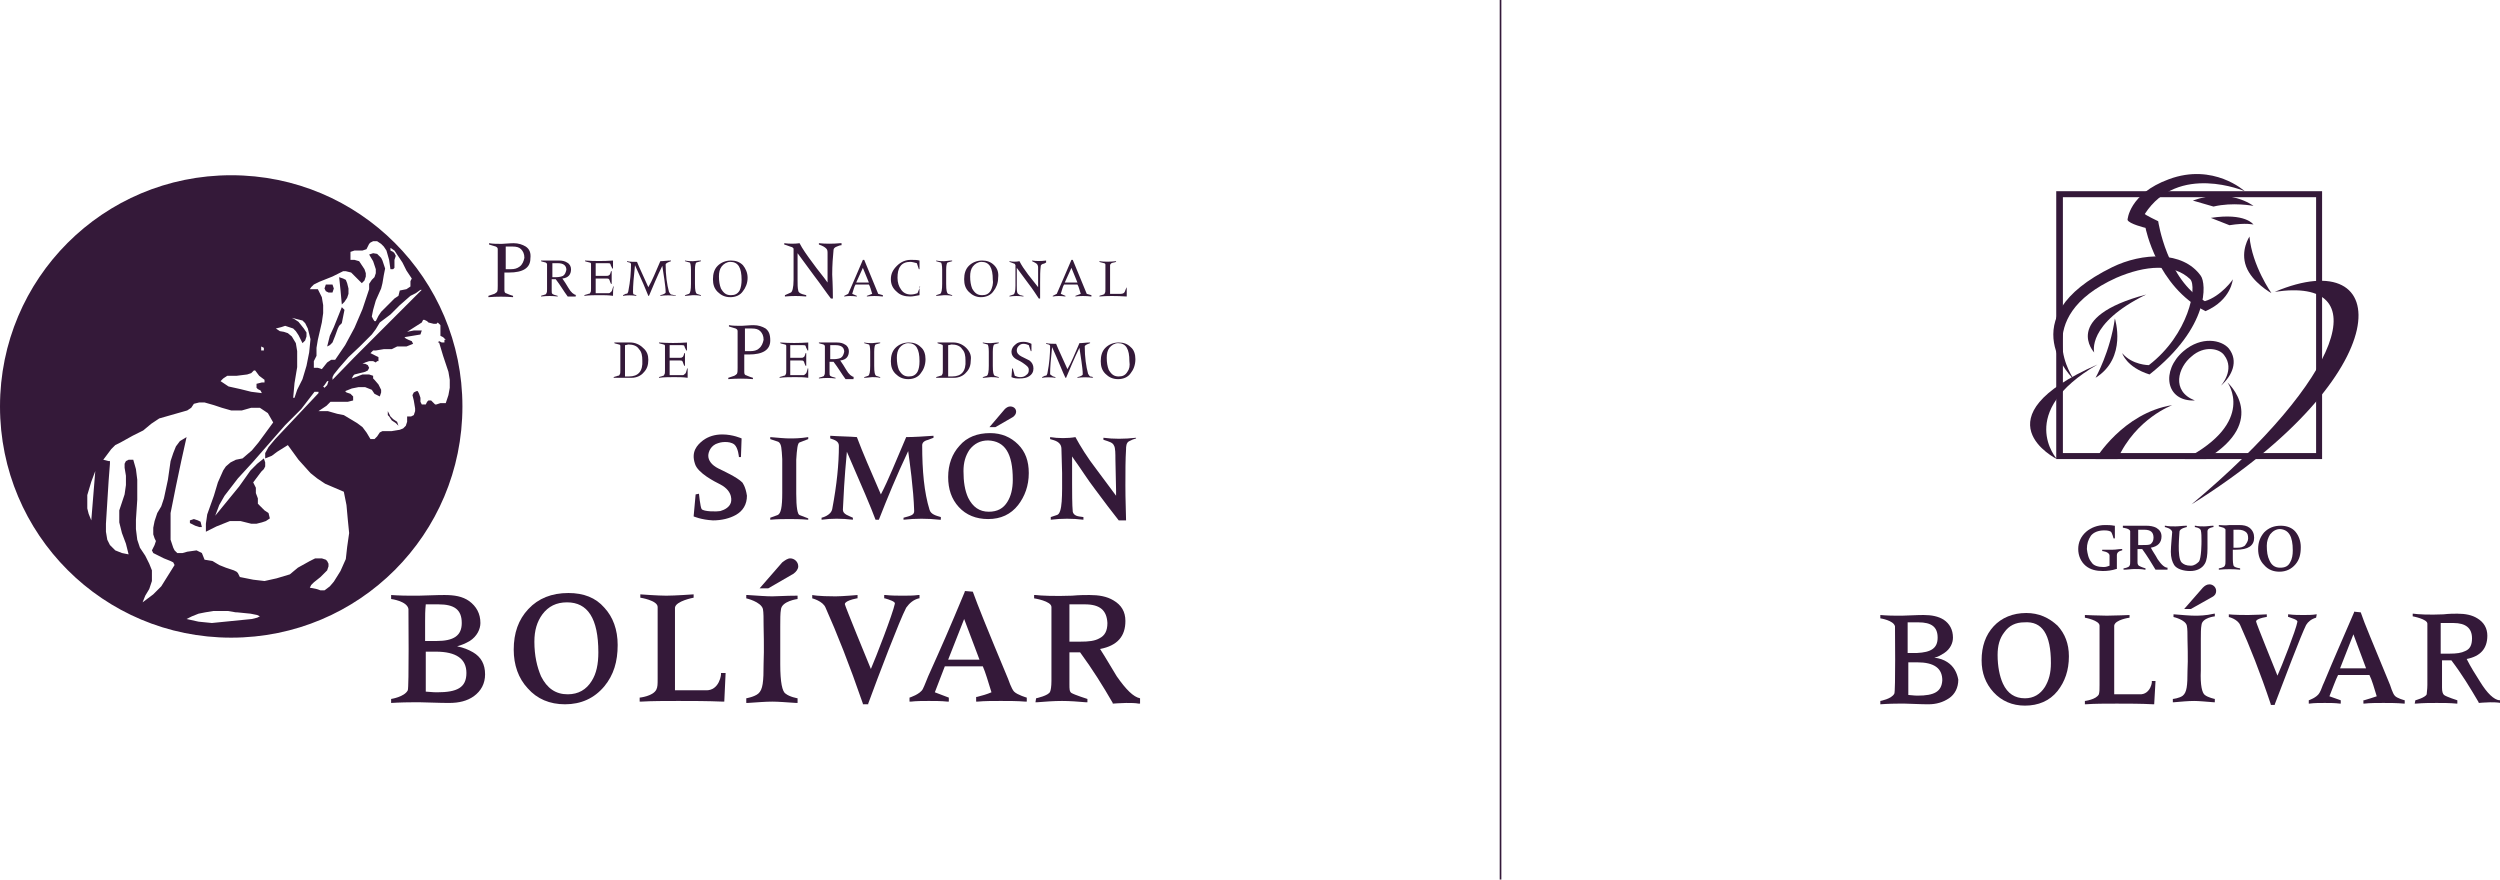 <?xml version="1.0" encoding="utf-8"?>
<!-- Generator: Adobe Illustrator 15.0.0, SVG Export Plug-In . SVG Version: 6.00 Build 0)  -->
<!DOCTYPE svg PUBLIC "-//W3C//DTD SVG 1.1//EN" "http://www.w3.org/Graphics/SVG/1.1/DTD/svg11.dtd">
<svg version="1.1" id="Layer_1" xmlns:x="http://ns.adobe.com/Extensibility/1.0/" xmlns:i="http://ns.adobe.com/AdobeIllustrator/10.0/" xmlns:graph="http://ns.adobe.com/Graphs/1.0/"
	 xmlns="http://www.w3.org/2000/svg" xmlns:xlink="http://www.w3.org/1999/xlink" xmlns:a="http://ns.adobe.com/AdobeSVGViewerExtensions/3.0/"
	 x="0px" y="0px" width="375.2px" height="132px" viewBox="0 0 375.2 132" enable-background="new 0 0 375.2 132"
	 xml:space="preserve">
<g>
	<g>
		<path fill="#341939" d="M375.1,105.1c-0.8-0.1-1.8-1-2.9-2.8c-0.7-1.1-1.4-2.2-2-3.4c2.1-0.4,3.1-1.6,3.1-3.5c0-1.1-0.5-2-1.5-2.6
			c-0.8-0.5-1.8-0.7-3-0.7c-0.5,0-1.2,0-2.1,0.1c-2.1,0.1-3.9,0-4.5-0.1l-0.1,0v0.4c0,0,2.2,0.4,2.2,1.1c0,0.1,0,0.8,0,1.7v7.5
			c0,0.7-0.1,1.1-0.1,1.4c-0.2,0.5-1.7,0.9-1.7,0.9l-0.1,0.5l0.2,0c1.1-0.1,2.1-0.1,3.1-0.1c1,0,2,0,3,0.1l0.1,0v-0.5
			c0,0-1.6-0.5-2-0.8c-0.2-0.2-0.3-0.5-0.3-1.1c0-0.1,0-0.4,0-0.9c0-0.4,0-0.8,0-1.1v-2.1l1.4,0c1.6,2.1,2.8,4.1,4.1,6.3l0,0.1
			c0,0,1.1-0.1,1.7-0.1c0.5,0,1.1,0,1.6,0.1l0.1,0l0-0.5L375.1,105.1z M367.6,98.1h-1.3v-4.6c0,0,1.8,0,1.9,0c1.9,0,2.8,0.8,2.8,2.3
			c0,1-0.3,1.6-1,1.9C369.4,98,368.7,98.1,367.6,98.1"/>
		<path fill="#341939" d="M292.3,99.4c-0.6-0.4-1.2-0.6-2-0.7c0.6-0.1,1-0.4,1.5-0.7c0.9-0.6,1.3-1.5,1.3-2.3c0-1.2-0.5-2.1-1.4-2.7
			c-0.8-0.5-1.8-0.7-3-0.7c0,0-1.1,0-3.2,0.1c-0.4,0-0.7,0-1,0c-1.3,0-2.3-0.1-2.3-0.1v0.5c0,0,2,0.3,2.2,1.2
			c0,0.1,0.1,9.8-0.1,10.1c-0.4,0.8-2.1,1.1-2.1,1.1v0.5c0,0,1.3-0.1,2.7-0.1c0.3,0,0.6,0,1,0c2.3,0.1,3.5,0.1,3.5,0.1
			c1.2,0,2.2-0.3,3.1-0.9c0.9-0.6,1.4-1.6,1.4-2.8C293.7,100.9,293.2,100,292.3,99.4 M286.3,95.5c0-0.6,0-1.3,0-2.1c0.4,0,1,0,1.6,0
			c2,0,2.9,0.7,2.9,2.3c0,1.6-1,2.2-3.1,2.3h-1.4L286.3,95.5z M287.9,104.5L287.9,104.5L287.9,104.5
			C287.9,104.5,287.9,104.5,287.9,104.5 M287.8,104.4C287.7,104.4,287.7,104.4,287.8,104.4C287.7,104.4,287.7,104.4,287.8,104.4
			C287.7,104.4,287.7,104.4,287.8,104.4L287.8,104.4c-0.1,0-0.5,0-1.4-0.1c0-0.4,0-0.8,0-1.1v-3.8h1.3c2.6,0,3.8,0.9,3.8,2.7
			C291.4,103.8,290.3,104.4,287.8,104.4"/>
		<path fill="#341939" d="M304.1,92c-2,0-3.7,0.7-4.9,2c-1.2,1.3-1.8,3-1.8,5.1c0,1.9,0.6,3.5,1.8,4.8c1.2,1.3,2.8,2,4.7,2h0
			c2,0,3.7-0.7,4.9-2.2c1.1-1.4,1.7-3.1,1.7-5.2h0c0-1.9-0.6-3.4-1.7-4.6C307.5,92.7,306,92,304.1,92 M307.8,99.5
			c0,1.5-0.3,2.6-0.9,3.6c-0.7,1.1-1.7,1.7-3,1.7c-1.5,0-2.6-0.7-3.3-2.2c-0.5-1.1-0.8-2.6-0.8-4.3c0-1.4,0.3-2.5,1-3.4
			c0.7-1,1.7-1.5,3-1.5C306.5,93.2,307.8,95.2,307.8,99.5L307.8,99.5z"/>
		<path fill="#341939" d="M321.1,104.2h-3.8v-8.5c0-1,0-1.6,0-1.8c0.1-0.9,2.3-1.2,2.3-1.2v-0.4c0,0-2.3,0.1-3.4,0.1
			c-1.1,0-3.3-0.1-3.3-0.1v0.4c0,0,2.2,0.4,2.2,1.2c0,0.1,0,0.8,0,1.7v7.2c0,0.7,0,1-0.1,1.4c-0.4,0.8-2.1,1-2.1,1v0.5l0.1,0
			c1.4-0.1,2.9-0.1,4.7-0.1c1.7,0,3.6,0,5.5,0.1l0.1,0l0.2-3.5h-0.6C323.1,102.1,322.8,104.3,321.1,104.2"/>
		<path fill="#341939" d="M332.6,88.7L332.6,88.7c0-0.6-0.5-1-1-1c-0.4,0-0.7,0.2-1,0.5l-2.8,3.2h1l3.2-1.8
			C332.4,89.4,332.6,89.1,332.6,88.7L332.6,88.7z"/>
		<path fill="#341939" d="M329.4,92.4c-0.8,0-1.8-0.1-3.1-0.2l-0.1,0v0.4c0,0,1.8,0.4,2,1.3c0.1,0.5,0.1,1.2,0.1,2.1
			c0,0,0.1,3.1,0,4.7c0,2.2-0.1,3.2-0.7,3.7c-0.5,0.4-1.5,0.5-1.5,0.5v0.5l0.1,0c1.2-0.1,2.2-0.2,3.1-0.2c0.7,0,1.7,0.1,3,0.2l0.1,0
			v-0.5c0,0-1-0.2-1.5-0.6c-0.4-0.3-0.7-1.4-0.6-3.7c0-0.3,0-4.6,0-4.7c0-0.8,0-1.6,0.1-2.1c0.1-1.1,2-1.3,2-1.3v-0.4l-0.1,0
			C331,92.4,330,92.4,329.4,92.4"/>
		<path fill="#341939" d="M347.6,92.7L347.6,92.7l0.1-0.5l-0.1,0c-0.6,0.1-1.2,0.1-1.9,0.1c-0.7,0-1.4,0-2.2-0.1l-0.1,0v0.4l0.1,0
			c0.5,0.2,1.3,0.4,1.3,0.7c-0.2,1.2-2.4,6.8-3,8.1c-0.4-1-3.2-7.9-3.2-8.1c0,0-0.2-0.4,1.5-0.7l0.1,0v-0.4c0,0-1.9,0.1-2.8,0.1
			c-2.2,0-2.9-0.1-2.9-0.1v0.4c0,0,1.3,0.3,1.7,1.2c1.4,3.1,3,7.1,4.6,11.9l0,0.1h0.6l0-0.1c1.3-3.4,3.9-10.3,4.7-11.9
			C346.4,93.3,346.9,92.9,347.6,92.7"/>
		<path fill="#341939" d="M354.3,91.9L354.3,91.9l-1-0.1l0,0.1c-2.1,4.9-2.8,6.4-4.5,10.5c-0.3,0.6-0.4,1.1-0.7,1.6
			c-0.4,0.7-1.6,1.1-1.6,1.1v0.5l0.1,0c0.7-0.1,1.5-0.1,2.3-0.1c0.8,0,1.5,0,2.3,0.1l0.1,0v-0.5l-1.7-0.6c0.6-1.5,0.9-2.4,1.3-3.2
			l2.2,0l2.5,0c0.4,0.8,0.7,1.9,1.1,3.2c-0.6,0.2-1.2,0.4-1.9,0.6l-0.1,0v0.5l0.1,0c0.9-0.1,1.9-0.1,2.9-0.1s2,0,3.1,0.1l0.1,0v-0.5
			c0,0-1.2-0.3-1.5-0.7c-0.3-0.3-0.7-1.6-0.7-1.6C356,96.2,354.9,93.7,354.3,91.9 M351.2,100.3l2-5.1l1.9,5.1L351.2,100.3z"/>
		<path fill="#341939" d="M317.1,82.5c-0.5,0-1,0-1.5,0l-0.1,0v0.2c0,0,1.1,0.1,1.1,0.7v1.2l0,0.3c-0.3,0.1-0.5,0.2-0.9,0.2
			c-0.8,0-1.5-0.2-1.8-0.7c-0.5-0.6-0.6-1.3-0.7-2c0-0.8,0.2-1.4,0.6-2c0.4-0.5,1.1-0.8,2-0.8c0.6,0,0.8,0.1,1,0.2
			c0.2,0.2,0.4,1,0.4,1h0.2l0-0.1c0-0.3,0-0.6,0-0.9c0-0.3,0-0.5,0-0.8l0-0.1l-0.1,0c-0.5-0.1-0.9-0.1-1.4-0.1c-1.1,0-2.1,0.4-2.8,1
			c-0.8,0.7-1.2,1.6-1.2,2.6c0,1,0.4,1.9,1.1,2.5c0.7,0.6,1.6,0.8,2.6,0.8c0.7,0,1.4-0.1,2-0.3l0.1,0l0,0c0-0.3,0-1,0-2.1
			c0-0.6,0.8-0.7,0.8-0.7v-0.2l-0.1,0C317.9,82.4,317.6,82.5,317.1,82.5"/>
		<path fill="#341939" d="M323.8,83.9c-0.3-0.6-0.7-1.1-1-1.7c1.1-0.2,1.6-0.8,1.6-1.7c0-0.6-0.3-1-0.8-1.3
			c-0.4-0.2-0.9-0.3-1.5-0.3c-0.2,0-0.6,0-1.1,0c-0.5,0-0.9,0-1.2,0c-0.4,0-0.8,0-1.1,0l-0.1,0v0.3c0,0,1,0.1,1.1,0.5
			c0,0.1,0,0.3,0,0.8v3.7c0,0.3,0,0.6-0.1,0.7c-0.1,0.3-0.9,0.4-0.9,0.4l0,0.2l0.1,0c0.5,0,1-0.1,1.6-0.1c0.5,0,1,0,1.5,0.1l0.1,0
			v-0.2c0,0-0.7-0.2-1-0.4c-0.1-0.1-0.2-0.2-0.2-0.5c0-0.1,0-0.3,0-0.5c0-0.2,0-0.4,0-0.5v-1h0.7c0.8,1.1,1.4,2.1,2,3.1l0.1,0
			c0.2,0,0.5,0,0.8,0c0.3,0,0.6,0,0.8,0l0.1,0v-0.3C324.9,85.2,324.4,84.8,323.8,83.9 M321.5,81.8h-0.6v-2.3l0.9,0
			c1,0,1.4,0.4,1.4,1.2c0,0.5-0.2,0.8-0.5,1C322.4,81.8,322.1,81.8,321.5,81.8"/>
		<path fill="#341939" d="M330.8,79c-0.4,0-0.9,0-1.3-0.1l-0.1,0v0.2c0,0,0.8,0.1,0.9,0.5c0.1,0.4,0.1,1,0.1,1.6
			c0,0.2,0,2.6-0.4,3.1c-0.3,0.3-0.7,0.6-1.2,0.6c-0.7,0-1.1-0.2-1.4-0.5c-0.7-0.8-0.3-4.3-0.3-4.6c0-0.5,1.1-0.7,1.1-0.7v-0.2
			l-0.1,0c-0.5,0-1.1,0.1-1.6,0.1c-0.5,0-1.1,0-1.5-0.1l-0.1,0v0.2c0,0,1.1,0.2,1.1,0.8c0,0.2-0.2,2.1-0.2,2.9c0,0.9,0.2,1.5,0.5,2
			c0.4,0.6,1.4,0.9,2.4,0.9c1,0,1.8-0.4,2.2-1.1c0.3-0.5,0.4-1.3,0.4-2.3c0,0,0-0.1,0-0.1c0-0.8,0-1.4,0-1.8c0-0.4,0-0.7,0-0.7
			c0-0.5,0.9-0.6,0.9-0.6v-0.2l-0.1,0C331.7,78.9,331.3,79,330.8,79"/>
		<path fill="#341939" d="M342.3,78.9c-1,0-1.8,0.3-2.5,1c-0.6,0.7-0.9,1.5-0.9,2.5c0,1,0.3,1.8,0.9,2.4c0.6,0.7,1.4,1,2.3,1h0
			c1,0,1.8-0.4,2.4-1.1c0.6-0.7,0.8-1.5,0.8-2.6c0-0.9-0.3-1.7-0.8-2.3C344,79.2,343.2,78.9,342.3,78.9 M344.1,82.6
			c0,0.7-0.1,1.3-0.4,1.8c-0.3,0.6-0.8,0.8-1.5,0.8c-0.8,0-1.3-0.4-1.6-1.1c-0.3-0.6-0.4-1.3-0.4-2.2c0-0.7,0.2-1.2,0.5-1.7
			c0.4-0.5,0.9-0.8,1.5-0.8C343.5,79.5,344.1,80.5,344.1,82.6L344.1,82.6z"/>
		<path fill="#341939" d="M338.3,80.7c0,1.2-0.9,1.8-2.7,1.8c-0.2,0-0.4,0-0.5,0l0,1.1c0,0.4,0,1.3,0.2,1.4c0.1,0.1,0.3,0.2,0.9,0.3
			l0,0.2c-1-0.1-2.1-0.1-3.2,0v-0.2c0,0,0.8-0.1,0.9-0.4c0.1-0.2,0.1-0.4,0.1-0.7v-3.8c0-0.5,0-0.8,0-0.9c0-0.1-0.1-0.2-0.3-0.3
			l-0.7-0.2v-0.2c0.4,0,0.9,0.1,1.6,0l1.5,0c0.6,0,1.1,0.1,1.5,0.4C338.1,79.6,338.3,80.1,338.3,80.7 M337.4,80.8
			c0-0.5-0.1-0.8-0.4-1c-0.3-0.2-0.6-0.3-1.1-0.3c-0.2,0-0.4,0-0.7,0l0,2.7c0.2,0,0.3,0,0.6,0c0.5,0,0.8-0.1,1.1-0.3
			C337.2,81.5,337.4,81.2,337.4,80.8"/>
		<path fill="#341939" d="M308.6,68.9h39.9V28.7h-39.9V68.9z M347.6,68h-38V29.6h38V68z"/>
		<path fill="#341939" d="M329.1,30.1c5.5-2,9.1,0.8,9.1,0.8s-3.1-0.6-6,0.1L329.1,30.1z"/>
		<path fill="#341939" d="M331.8,32.7c5.2-0.8,6.4,1,6.4,1s-1.1-0.3-3.6,0.1L331.8,32.7z"/>
		<path fill="#341939" d="M327.7,52.7c2.7-2.3,5.7-1.7,6.8-0.4c1.5,1.9,0.5,4.1-1.2,5.6c0,0,2.2-2.4,0.5-4.6c-0.7-1-3-1.5-4.9,0.2
			c-2,1.6-3.1,5.2,0.5,6.6C325,60.3,324.3,55.6,327.7,52.7"/>
		<path fill="#341939" d="M341.4,43.8c18-7.6,19,12.2-12.5,31.9C351.7,56.6,356.8,41.5,341.4,43.8"/>
		<path fill="#341939" d="M314.8,54.7c-18.4,8.1-6.1,14.2-6.1,14.2S302.4,61.9,314.8,54.7"/>
		<path fill="#341939" d="M331.1,68.9c9.6-5.8,3.2-11.5,3.2-11.5s4.4,5.9-6.4,11.5L331.1,68.9z"/>
		<path fill="#341939" d="M314.5,56.7c0,0,2.2-3.9,2.9-8.9C317.4,47.8,319.3,53.7,314.5,56.7"/>
		<path fill="#341939" d="M311.3,57c0,0-10-9.2,5.7-16.9c4.5-2.2,10.6-2.5,13.3,1.3c0.8,1.1,1.4,7.6-7.7,14.8
			c-3.5-1.1-4.1-3.2-4.1-3.2c1.5,1.8,4,1.8,4,1.8c6-4.6,7.3-11.8,6.2-12.9c-2.5-2.4-6.7-2.1-11.1-0.2C304.4,47.7,311.3,57,311.3,57"
			/>
		<path fill="#341939" d="M317.8,68.9h-3.3c0,0,4.1-6.9,11.5-8.1C326.1,60.8,320.6,62.7,317.8,68.9"/>
		<path fill="#341939" d="M319.3,33c0,0,0.2-3.9,6.2-6.1c6.7-2.5,11.4,1.8,11.4,1.8s-10-4.3-15,3.4c-0.1,0.1,2,1.1,2,1.1
			c0,0,1.3,8.8,7,12c2.4-0.7,4.3-3.3,4.2-3.3c0,0-0.2,3.1-4.1,4.8c-7.3-3.7-9-12.5-9-12.5S319.5,33.6,319.3,33"/>
		<path fill="#341939" d="M322.1,44.2c-12.8,3.4-7.8,8.7-7.8,8.7S313.1,48.6,322.1,44.2"/>
		<path fill="#341939" d="M337.6,35.5c0,0-1.4,2.1-0.5,4.5c0.9,2.4,3.8,4,3.8,4S338,39.9,337.6,35.5"/>
	</g>
	<line fill="none" stroke="#341939" stroke-width="0.25" stroke-miterlimit="10" x1="225.2" y1="0" x2="225.2" y2="132"/>
	<g>
		<polygon fill="#341939" points="49.3,43.9 49.9,43.9 50.1,43.3 49.9,42.7 48.9,42.7 48.7,43.3 48.9,43.7 		"/>
		<polygon fill="#341939" points="29.7,78.1 29.1,77.9 28.5,78.1 28.5,78.5 29.3,78.9 29.9,79.1 30.3,79.1 30.1,78.3 		"/>
		<polygon fill="#341939" points="50.7,49.3 50.9,48.9 51.3,48.5 51.5,47.5 51.7,46.5 51.5,46.3 51.3,46.1 50.1,49.1 49.5,50.4 
			49.1,52 49.5,51.8 49.9,51.4 50.3,50.4 		"/>
		<polygon fill="#341939" points="51.1,43.5 51.3,45.7 51.7,45.3 52.1,44.7 52.3,44.1 52.3,43.3 52.1,42.5 51.9,42 51.5,41.8 
			50.9,41.6 		"/>
		<polygon fill="#341939" points="59,62.9 58.6,62.5 58.2,61.7 58.2,62.3 58.4,62.5 58.8,63.1 59.4,63.5 59.8,63.9 59.6,63.3 		"/>
		<path fill="#341939" d="M34.7,26.3C15.5,26.3,0,41.8,0,61c0,19.2,15.5,34.7,34.7,34.7S69.4,80.2,69.4,61
			C69.4,41.8,53.9,26.3,34.7,26.3 M63.1,43.5h0.2l-6.7,6.7l-3.4,3.4L49.9,57v-0.4l0.2-0.4l0.8-1l1.4-1.6L54,52l1.8-1.8l0.6-0.8
			l0.6-1l1.6-1.2l1.4-1.4l1.6-1.4l0.8-0.4L63.1,43.5z M46.7,43.1l0.4-0.4l0.8-0.4l2-0.8l1.2-0.6l0.4-0.2h0.4l0.8,0.2l0.6,0.6
			l0.4,0.4l0.6,0.6l0.4-0.4l0.2-0.6V41l-0.2-0.6l-0.4-0.6l-0.4-0.6L53.2,39h-0.6v-0.4v-0.4V38v-0.2l0.6-0.2h0.6h0.6l0.6-0.2l0.2-0.4
			l0.2-0.4l0.2-0.2l0.4-0.2h0.6l0.6,0.4l0.4,0.4l0.4,0.6l0.4,1.4l0.2,1.4h0.2H59l0.2-0.2v-0.6V39l0.2-0.6L59.2,38L59,37.8l-0.4-0.2
			v-0.4l0.6,0.4l0.4,0.6l0.8,1.2l0.6,1.2l0.4,0.6l0.4,0.6l-0.2,0.4v0.8l-0.6,0.4l-1,0.2l-0.2,0.8l-0.6,0.4l-1,1l-1,1l-0.4,0.6
			l-0.4,0.8h-0.2L56,47.9l-0.2-0.4l0.2-1l0.4-1.4l0.8-1.8l0.2-0.8l0.2-1.2l0.2-1l-0.4-1.2l-0.2-0.4l-0.6-0.6L56,38l-0.6,0.2l0.6,1
			l0.4,1.2V41l-0.2,0.6L55.8,42l-0.4,0.6v0.4v0.4l-1,3l-1.2,2.8l-1.4,2.6L50.3,54h-0.6l-0.6,0.4l-0.8,1l-0.6-0.2h-0.2h-0.4v-0.6
			v-0.4l0.4-0.8v-1.2l0.2-1.2l0.6-2.6l0.2-1.4v-1.2l-0.2-1.2l-0.6-1.2h-0.6h-0.6L46.7,43.1z M49.3,57.2l-0.2,0.6l-0.4,0.4L48.5,58
			l0.2-0.2l0.4-0.6H49.3z M42.2,49.1l0.6-0.2l0.6,0.2l0.6,0.2l0.4,0.4l0.4,0.6l0.6,1.2l0.4-0.4l0.2-0.6v-0.6l-0.4-0.6l-0.8-1
			l-0.6-0.4l-0.4-0.2l0.8,0.2l0.8,0.2l0.4,0.4l0.4,0.8l0.2,0.8l0.2,0.8l-0.2,2l-0.4,2l-0.6,2l-0.8,1.6l-0.4,1.2H44l0.2-2.2l0.4-2.4
			v-1.2v-1.2l-0.2-1.2l-0.6-1L43.2,50l-0.6-0.2L42,49.7l-0.6-0.4L42.2,49.1z M39.2,52l0.4,0.2v0.4h-0.4V52z M33.5,56.8l0.6-0.4h1.4
			l1.6-0.2l0.6-0.2l0.4-0.4h0.2l0.6,0.8l0.8,0.6v0.4h-0.4l-0.8,0.2v0.6l0.2,0.2l0.4,0.2l0.2,0.4l-1.6-0.2l-1.6-0.4L34.3,58l-0.6-0.4
			l-0.6-0.4L33.5,56.8z M13.7,78.1l-0.4-1l-0.2-0.8v-1v-1l0.6-2l0.6-1.6L13.7,78.1z M38.6,92.7l-0.8,0.2l-2,0.2l-2,0.2l-2,0.2
			l-2-0.2l-1.8-0.4l0.8-0.4l1-0.4l1-0.2l1.2-0.2h2.2l1.2,0.2h0.2l2,0.2l1,0.2l0.4,0.2L38.6,92.7z M52.1,82.1l-0.2,1.8l-0.8,1.8
			l-1,1.6L49.5,88l-0.8,0.6h-0.6l-0.6-0.2l-1-0.2l0.2-0.4l0.4-0.4l1-0.8l1-1l0.2-0.6v-0.4l-0.2-0.4L48.9,84l-0.6-0.2h-1l-0.8,0.4
			l-1.8,1l-1.2,1l-2,0.6l-1.8,0.4L38,87l-2-0.4L35.7,86l-0.2-0.2l-0.4-0.2l-1.2-0.4l-1-0.4l-1-0.6L30.7,84l-0.4-1l-0.4-0.2l-0.4-0.2
			l-1.4,0.2L27.4,83h-0.8l-0.4-0.4L26,82.2l-0.4-1.2v-2v-2l0.8-4l0.8-3.8l0.8-3.6l-1,0.6l-0.6,0.8l-0.4,1l-0.4,1.2L25.2,72l-0.6,2.8
			l-0.4,1.2l-0.6,1l-0.4,1.2l-0.2,1v0.6v0.4l0.2,0.6l0.2,0.4l-0.2,0.6L23,82.2l-0.2,0.4L23,83l0.8,0.4l0.8,0.4l1,0.4l0.4,0.2
			l0.2,0.4l-1,1.6l-1,1.6L23,89.2l-1.6,1.2l0.4-1l0.6-1l0.4-1.2v-0.8v-0.8l-0.4-1l-0.6-1.2L21,82.2l-0.4-1.2l-0.2-1.6v-1.4l0.2-3v-3
			l-0.2-1.6l-0.4-1.4h-0.4L19.3,69l-0.4,0.2l-0.2,0.4v0.6l0.2,1.2v1.4l-0.2,1.4l-0.4,1.2l-0.4,1.2v1v0.8l0.4,1.6l0.6,1.6l0.4,1.6
			l-1-0.2l-1-0.4l-0.8-0.8l-0.4-0.8l-0.2-1.2v-1.2l0.2-3.2l0.2-3.2l0.2-2.6v-0.4h-0.2L15.5,69l0.6-0.8l0.6-0.8l0.6-0.6l0.8-0.4
			l1.8-1l1.6-0.8l1.2-1l0.6-0.4l0.6-0.4l1.4-0.4l1.4-0.4l1.4-0.4l0.6-0.4l0.4-0.6l0.8-0.2h0.8l1.4,0.4l1.2,0.4l1.4,0.4h0.8h0.8
			l1.4-0.4h0.8H39l0.6,0.4l0.6,0.4l0.8,1.4l-2.2,3l-1,1.2l-1.4,1.2l-1,0.2l-0.8,0.4L33.9,70l-0.4,0.6l-0.8,1.8l-0.6,2l-1,2.8
			l-0.2,1.4v1.2l0.8-0.4l0.8-0.4l1-0.4l1-0.4h1.6l1.6,0.4h0.8l0.8-0.2l0.6-0.2l0.6-0.4l-0.2-0.8l-0.6-0.4l-0.4-0.4l-0.6-0.6v-0.8
			L38.4,74v-0.8L38,72.4l0.6-0.8l0.6-0.8l0.4-0.4l0.2-0.4v-0.6l-0.2-0.6l-1,0.8l-1,1L35.9,73l-1.8,2.2l-1.8,2.2l0.6-1.6l0.8-1.4
			l2-2.6l2.2-2.4L40,67l1.4-1.6l1.4-1.6l2.4-2.4l2-2.6h0.2h0.4v0.2l-6.5,6.9l-1,1.2L39.8,68v0.8l1-0.4l0.8-0.6l1.6-1l1.6,2.2l1.8,2
			l1,0.8l1.2,0.8l1.4,0.6l1.4,0.6l0.4,2l0.2,2.2l0.2,2L52.1,82.1z M67.3,59.3l-0.4,1.2h-0.8l-0.6,0.2h-0.2l-0.2-0.2l-0.4-0.4h-0.4
			l-0.2,0.2l-0.2,0.4h-0.4h-0.2l-0.2-0.4v-0.6l-0.2-0.6l-0.2-0.4h-0.2l-0.4,0.2l-0.2,0.4l0.2,0.8l0.2,1.2v0.4l-0.2,0.6l-0.4,0.2
			h-0.6v0.8l-0.2,0.6l-0.4,0.4L60,64.5l-1.2,0.2h-1.4L57,64.9l-0.4,0.6l-0.4,0.4H56h-0.4l-0.6-1l-0.6-0.8l-0.8-0.6l-1-0.6l-1-0.6
			l-1-0.2l-1.4-0.4h-1.4l1.2-0.8l0.6-0.6h1.6h1l0.8-0.2v-0.4v-0.2l-0.4-0.4l-0.6-0.2l-0.2-0.2l1-0.4l1-0.2h1l1,0.4l0.4,0.6l0.4,0.2
			l0.4,0.2l0.2-0.6v-0.4L57,58.1l-0.2-0.4L56.2,57L56,56.8v-0.4l-0.6-0.2h-1l-1.6,0.6l0.2-0.4l0.2-0.2L54,56l0.8-0.2l0.4-0.2
			l0.2-0.4l-0.2-0.4l-0.4-0.2h-0.4l0.4-0.2l0.6-0.2H56l0.4,0.2l0.2-0.2h0.2v-0.6l-0.4-0.2L55.6,53l0.4-0.4h0.4l1.2-0.2h1.2l0.4-0.2
			l0.4-0.2h1.4l1-0.4l-0.2-0.4L61.3,51l-0.4-0.2l-0.2-0.2l1.2-0.2l1.2-0.2l0.2-0.6h-1.2l-1,0.2l2.2-1.4l0.2-0.4h0.2l0.4,0.2l0.2,0.2
			l0.8,0.2h0.4l0.2-0.2l0.4,0.4v0.4V50v0.4l0.4,0.2l0.2,0.2l0.2,0.2h-0.2v0.4h-0.4l-0.4-0.2l-0.2,0.2h0.2l0.6,2l0.8,2.4l0.2,1.2v1.2
			L67.3,59.3z"/>
		<path fill="#341939" d="M162.1,96.3h-1.6v-5.6c0,0,2.2,0,2.3,0c2.3,0,3.3,0.9,3.4,2.8c0,1.2-0.4,1.9-1.2,2.3
			C164.3,96.2,163.4,96.3,162.1,96.3 M171.1,104.8c-1-0.2-2.1-1.3-3.5-3.3c-0.8-1.3-1.6-2.7-2.5-4.1c2.6-0.5,3.8-1.9,3.8-4.2
			c0-1.4-0.6-2.4-1.8-3.1c-1-0.6-2.2-0.8-3.6-0.8c-0.6,0-1.5,0-2.6,0.1c-2.6,0.1-4.7,0-5.5-0.1l-0.2,0v0.5c0,0,2.6,0.4,2.6,1.3
			c0,0.2,0,0.9,0,2.1v9c0,0.8-0.1,1.4-0.2,1.6c-0.2,0.6-2.1,1-2.1,1l-0.1,0.6l0.2,0c1.3-0.1,2.5-0.2,3.8-0.2c1.2,0,2.4,0.1,3.6,0.2
			l0.2,0v-0.5c0,0-1.9-0.6-2.4-0.9c-0.3-0.2-0.3-0.6-0.3-1.3c0-0.1,0-0.5,0-1c0-0.5,0-1,0-1.3v-2.5h1.6c1.9,2.6,3.4,5,4.9,7.6l0,0.1
			c0,0,1.4-0.1,2-0.1c0.7,0,1.4,0,1.9,0.1l0.2,0l0-0.6L171.1,104.8z"/>
		<path fill="#341939" d="M65.6,103.9C65.6,103.9,65.6,103.9,65.6,103.9C65.6,103.9,65.6,103.9,65.6,103.9
			C65.6,103.9,65.6,103.9,65.6,103.9L65.6,103.9c-0.1,0-0.7,0-1.7-0.1c0-0.5,0-0.9,0-1.4v-4.6h1.5c3.1,0,4.6,1.1,4.6,3.2
			C70,103.2,68.6,103.9,65.6,103.9 M65.7,104L65.7,104C65.7,104.1,65.7,104.1,65.7,104C65.7,104.1,65.7,104.1,65.7,104 M63.8,93.2
			c0-0.8,0-1.5,0.1-2.5c0.5,0,1.2,0,1.9,0c2.4,0,3.5,0.8,3.5,2.8c0,1.9-1.2,2.7-3.8,2.7h-1.7L63.8,93.2z M71,97.9
			c-0.7-0.4-1.4-0.7-2.4-0.9c0.7-0.2,1.2-0.4,1.9-0.8c1.1-0.7,1.6-1.8,1.6-2.7c0-1.4-0.6-2.5-1.7-3.3c-1-0.7-2.2-0.9-3.7-0.9
			c0,0-1.3,0-3.9,0.1c-0.4,0-0.9,0-1.3,0c-1.5,0-2.8-0.1-2.8-0.1v0.6c0,0,2.4,0.3,2.6,1.5c0,0.2,0.1,11.8-0.1,12.2
			c-0.5,1-2.5,1.3-2.5,1.3v0.6c0,0,1.5-0.1,3.2-0.1c0.4,0,0.8,0,1.2,0c2.8,0.1,4.2,0.1,4.3,0.1c1.5,0,2.7-0.3,3.7-1
			c1.1-0.8,1.7-1.9,1.7-3.3C72.8,99.7,72.2,98.6,71,97.9"/>
		<path fill="#341939" d="M89.8,97.9c0,1.8-0.3,3.2-1,4.3c-0.8,1.3-2,2-3.6,2c-1.8,0-3.1-0.9-4-2.7c-0.6-1.4-1-3.1-1-5.2
			c0-1.7,0.4-3,1.2-4.1c0.9-1.2,2.1-1.8,3.7-1.8C88.2,90.4,89.8,92.8,89.8,97.9L89.8,97.9z M85.3,89c-2.5,0-4.5,0.8-6,2.4
			c-1.5,1.6-2.2,3.6-2.2,6.1c0,2.3,0.7,4.3,2.1,5.8c1.4,1.6,3.3,2.4,5.6,2.4h0c2.4,0,4.4-0.9,5.9-2.7c1.4-1.7,2-3.7,2-6.2h0
			c0-2.3-0.7-4.2-2-5.6C89.4,89.7,87.6,89,85.3,89"/>
		<path fill="#341939" d="M105.9,103.6h-4.6V93.4c0-1.2,0-1.9,0-2.2c0.1-1,2.8-1.5,2.8-1.5v-0.5c0,0-2.8,0.2-4.1,0.2
			c-1.3,0-3.9-0.2-3.9-0.2v0.5c0,0,2.6,0.4,2.6,1.4c0,0.2,0,0.9,0,2v8.7c0,0.9,0,1.3-0.2,1.7c-0.5,1-2.5,1.2-2.5,1.2v0.6l0.2,0
			c1.7-0.1,3.6-0.1,5.6-0.1c2.1,0,4.3,0,6.7,0.1l0.2,0l0.2-4.3h-0.7C108.3,101.1,108,103.7,105.9,103.6"/>
		<path fill="#341939" d="M119.8,85L119.8,85c0-0.7-0.6-1.2-1.2-1.2c-0.4,0-0.8,0.3-1.2,0.6l-3.4,3.9h1.3l3.8-2.2
			C119.5,85.8,119.8,85.4,119.8,85L119.8,85z"/>
		<path fill="#341939" d="M141,78c-1.8-0.2-3.6-0.2-5.4,0v-0.3c1.1-0.3,1.6-0.4,1.6-1c-0.1-3.4-0.7-7.5-0.9-9h0
			c-1.8,3.8-3.1,7-4.4,10.3l-0.5,0c-0.7-1.9-2-4.9-4.3-10.2h0c-0.4,4.2-0.5,6.7-0.6,8.7c0,0.7,0.9,0.9,1.5,1.2l0,0.3
			c-1.7-0.2-3.2-0.2-4.7,0l0-0.3c0,0,1.4-0.3,1.6-1.3c0.7-3.7,1-6.8,1-9.5c0-0.7-0.7-0.9-1.3-1.1l0-0.4c1.4,0.1,2.8,0.1,4,0.2
			c0.9,2.4,2,4.9,3.6,8.6c1.2-2.3,2.2-4.9,3.8-8.6c1.1,0,2.7-0.1,4.1-0.2v0.3c-0.7,0.3-1.1,0.4-1.1,0.4c-0.5,0.2-0.6,0.5-0.6,0.7
			c0,3.9,0.3,7.1,1.1,9.7c0.2,0.7,1,0.9,1.7,1.1V78z"/>
		<path fill="#341939" d="M121.3,78c-1.2-0.1-2.1-0.1-2.8-0.1c-0.8,0-1.8,0-2.9,0.1l0-0.3l1.1-0.4c0.5-0.2,0.7-1.2,0.7-3.3
			c0-0.3,0-1.7,0-1.8v-3.3c-0.1-1.6-0.1-2.3-0.6-2.6l-1.2-0.4l0-0.3c1.2,0.1,2.2,0.2,2.9,0.2c0.6,0,1.6,0,2.8-0.2l0,0.3l-1.3,0.5
			c-0.3,0.1-0.4,1-0.5,2.6v3.3c0,0.1,0,1.5,0,1.8c0,2.1,0.2,3.1,0.5,3.2l1.3,0.5L121.3,78z"/>
		<path fill="#341939" d="M111.4,72.4c-0.8-0.8-2.8-1.7-3.6-2.1c-1-0.5-1.5-1.2-1.5-1.9c0-0.6,0.4-1.6,1.5-1.9
			c0.2-0.1,1.6-0.4,2.4,0.2c0.6,0.5,0.7,1.9,0.7,1.9l0.3,0l0.1-2.8c0,0-1.3-0.6-2.9-0.6c-1.1,0-2.1,0.3-2.9,0.9
			c-0.9,0.7-1.8,1.7-1.2,3.5c0.4,1.4,3,2.7,3.8,3.1c2.1,1.1,1.6,2.7,1.6,2.7c-0.2,0.7-0.9,1.1-1.6,1.3c-0.5,0.1-2.5,0.1-2.8-0.3
			c-0.2-0.3-0.4-2.3-0.4-2.3l-0.5,0.1l-0.3,3.3c0,0,1.1,0.5,2.9,0.6c1.3,0,2.5-0.3,3.4-0.8c1.1-0.6,1.7-1.6,1.7-2.9
			C111.9,73,111.4,72.4,111.4,72.4"/>
		<path fill="#341939" d="M148.6,65c-1.9,0-3.5,0.6-4.6,1.9c-1.1,1.2-1.7,2.8-1.7,4.7c0,1.8,0.5,3.3,1.6,4.5
			c1.1,1.2,2.6,1.8,4.4,1.8h0c1.9,0,3.4-0.7,4.5-2.1c1-1.3,1.6-2.9,1.6-4.8c0-1.8-0.5-3.2-1.6-4.3C151.7,65.6,150.3,65,148.6,65
			 M152,72c0,1.4-0.3,2.5-0.8,3.3c-0.6,1-1.5,1.5-2.8,1.5c-1.4,0-2.4-0.7-3.1-2.1c-0.5-1.1-0.7-2.4-0.7-4c0-1.3,0.3-2.3,0.9-3.2
			c0.7-0.9,1.6-1.4,2.8-1.4C150.8,66.2,152,68,152,72L152,72z"/>
		<path fill-rule="evenodd" clip-rule="evenodd" fill="#341939" d="M170.5,65.8c-0.4,0.1-0.6,0.2-1,0.4c-0.5,0.2-0.5,0.9-0.5,1.2
			c-0.1,1.6-0.1,3.3-0.1,5.5c0,0.4,0,2,0.1,5.2h-1.1c-1.2-1.5-2-2.6-3.5-4.6c-1.3-1.7-2-2.9-3.3-4.7l-0.2-0.3c0,0,0,2.8,0,4
			c0,1.1,0,3.4,0.1,4.3c0.2,0.8,1.2,0.7,1.6,0.8l0,0.4c-1.6-0.2-3.3-0.2-4.9,0v-0.4l0.9-0.3c0.9-0.2,0.8-3.1,0.8-6.3l-0.1-3.6
			c0-1.1-1-1.3-1.7-1.5l0-0.3c1.2,0.2,2.7,0.2,3.8,0c0.7,1.3,1.8,3.1,3.2,4.9c1.1,1.5,1.8,2.4,2.9,3.9v-0.8c0,0-0.1-4.3-0.1-4.7
			c0-0.7,0-1.7-0.2-2c-0.2-0.5-0.7-0.6-1.6-0.9l0-0.3c1.5,0.2,3.1,0.2,4.9,0L170.5,65.8z"/>
		<path fill="#341939" d="M152.5,61.8L152.5,61.8c0-0.5-0.4-0.8-0.9-0.8c-0.3,0-0.6,0.2-0.8,0.4l-2.3,2.7h0.9l2.6-1.5
			C152.3,62.4,152.5,62.1,152.5,61.8L152.5,61.8z"/>
		<path fill="#341939" d="M115.9,89.5c-0.9,0-2.2-0.1-3.7-0.2l-0.2,0v0.5c0,0,2.2,0.5,2.5,1.6c0.1,0.5,0.1,1.5,0.1,2.5
			c0,0,0.1,3.7,0,5.7c0,2.7-0.1,3.9-0.8,4.5c-0.6,0.5-1.8,0.7-1.8,0.7v0.7l0.2,0c1.5-0.1,2.7-0.2,3.7-0.2c0.9,0,2.1,0.1,3.6,0.2
			l0.2,0v-0.7c0,0-1.2-0.2-1.8-0.7c-0.5-0.3-0.8-1.7-0.8-4.4c0-0.4,0-5.5,0-5.7c0-1,0-2,0.1-2.5c0.1-1.3,2.5-1.6,2.5-1.6v-0.5
			l-0.2,0C117.9,89.4,116.7,89.5,115.9,89.5"/>
		<path fill="#341939" d="M137.9,89.8l0.1,0v-0.5l-0.2,0c-0.7,0.1-1.5,0.1-2.3,0.1c-0.8,0-1.7,0-2.6-0.1l-0.2,0v0.5l0.1,0
			c0.7,0.2,1.6,0.5,1.5,0.8c-0.3,1.5-2.9,8.2-3.6,9.8c-0.5-1.2-3.9-9.5-3.9-9.7c0,0-0.2-0.5,1.8-0.9l0.1,0v-0.5c0,0-2.3,0.2-3.3,0.2
			c-2.7,0-3.5-0.2-3.5-0.2v0.5c0,0,1.6,0.4,2,1.4c1.7,3.8,3.6,8.6,5.6,14.4l0,0.1h0.8l0-0.1c1.5-4.1,4.7-12.5,5.7-14.4
			C136.5,90.5,137.1,90,137.9,89.8"/>
		<path fill="#341939" d="M142.3,99l2.4-6.1l2.3,6.1L142.3,99z M146,88.8L146,88.8l-1.2-0.1l0,0.1c-2.5,6-3.3,7.8-5.5,12.7
			c-0.3,0.7-0.5,1.3-0.8,1.9c-0.4,0.8-2,1.3-2,1.3v0.6l0.2,0c0.9-0.1,1.8-0.1,2.7-0.1c0.9,0,1.9,0,2.8,0.1l0.2,0v-0.6l-2.1-0.8
			c0.7-1.8,1.1-2.9,1.5-3.9l2.7,0l3,0c0.4,0.9,0.8,2.3,1.3,3.9c-0.7,0.3-1.4,0.5-2.2,0.7l-0.1,0v0.7l0.2,0c1.1-0.1,2.2-0.1,3.5-0.1
			c1.2,0,2.5,0,3.7,0.1l0.2,0v-0.6c0,0-1.4-0.4-1.9-0.9c-0.4-0.4-0.9-1.9-0.9-1.9C148,94,146.8,91,146,88.8"/>
		<path fill="#341939" d="M169.1,43.1c-0.1,0.2-0.2,0.4-0.3,0.7c-0.1,0.2-0.3,0.3-0.6,0.3h-1.6v-3.6c0-0.4,0-0.7,0-0.7
			c0-0.1,0.1-0.2,0.2-0.3c0.2-0.1,0.5-0.1,0.7-0.2v-0.1c-0.9,0.1-1.8,0.1-2.5,0v0.1c0.2,0.1,0.4,0.1,0.7,0.2c0.1,0,0.2,0.1,0.2,0.2
			c0,0.1,0,0.3,0,0.7v3c0,0.3,0,0.5-0.1,0.6c0,0.1-0.1,0.2-0.2,0.2c-0.2,0.1-0.4,0.1-0.6,0.2v0.1c1.1-0.1,2.5-0.1,4.1,0L169.1,43.1
			L169.1,43.1z M159.8,42.4l1-2.2l0.9,2.2H159.8z M163.8,44.3l-0.7-0.2c-1.1-2.7-1.8-4.4-2.1-5.1h-0.2c-1,2.3-1.7,4-2.2,5.1
			c-0.2,0.1-0.4,0.2-0.6,0.3v0.1c0.6-0.1,1.2-0.1,1.9,0v-0.1l-0.7-0.3c0.2-0.6,0.3-1.1,0.5-1.4h1h1c0.2,0.3,0.3,0.8,0.5,1.4
			c-0.3,0.1-0.5,0.2-0.8,0.3v0.1c0.7-0.1,1.5-0.1,2.4,0V44.3z M157,39.1c-0.8,0.1-1.5,0.1-2.1,0v0.1c0.4,0.2,0.6,0.3,0.7,0.4
			c0.1,0.1,0.2,0.3,0.2,0.5v0.3V41v2.1l0,0c-0.5-0.6-1-1.3-1.5-1.9c-0.6-0.8-1-1.4-1.3-2c-0.5,0.1-1,0.1-1.5,0v0.1
			c0.3,0.1,0.5,0.2,0.8,0.3l0.1,0.2v1.6c0,0.9,0,1.4,0,1.5c0,0.8-0.1,1.2-0.3,1.3l-0.6,0.2v0.1c0.7-0.1,1.4-0.1,2.1,0v-0.1
			c-0.2,0-0.3-0.1-0.5-0.1c-0.2-0.1-0.3-0.2-0.4-0.3c-0.1-0.3-0.1-0.6-0.1-1.1c0-0.2,0-0.5,0-0.9c0-0.4,0-0.7,0-0.8v-1
			c0.6,0.8,1.1,1.5,1.7,2.3c0.7,0.9,1.2,1.7,1.6,2.3h0.2c0-1.4,0-2.2,0-2.4c0-1,0-1.8,0.1-2.5c0-0.1,0.1-0.2,0.3-0.3
			c0.2,0,0.3-0.1,0.5-0.2V39.1z M148.7,43.6c-0.3,0.5-0.7,0.7-1.3,0.7c-0.7,0-1.1-0.3-1.5-1c-0.2-0.5-0.3-1.1-0.3-1.8
			c0-0.6,0.1-1.1,0.4-1.5c0.3-0.4,0.8-0.7,1.3-0.7c1.2,0,1.7,0.9,1.7,2.7C149.1,42.6,148.9,43.2,148.7,43.6 M149.2,39.8
			c-0.5-0.5-1.1-0.7-1.8-0.7c-0.8,0-1.5,0.3-2,0.8c-0.5,0.5-0.7,1.2-0.7,2c0,0.8,0.2,1.4,0.7,1.9c0.5,0.5,1.1,0.8,1.8,0.8
			c0.8,0,1.5-0.3,1.9-0.9c0.4-0.5,0.7-1.2,0.7-2C149.9,40.9,149.7,40.3,149.2,39.8 M142.9,44.3l-0.6-0.2c-0.2-0.1-0.3-0.5-0.3-1.5
			c0-0.1,0-0.3,0-0.5v-0.3c0-0.8,0-1.2,0-1.3c0-0.7,0.1-1,0.2-1.1l0.7-0.2v-0.1c-0.5,0-0.9,0.1-1.2,0.1c-0.3,0-0.7,0-1.2-0.1v0.1
			l0.7,0.2c0.1,0,0.2,0.4,0.2,1.1c0,0.1,0,0.5,0,1.3v0.3c0,0.2,0,0.3,0,0.5c0,0.9-0.1,1.4-0.3,1.5l-0.6,0.2v0.1
			c0.5,0,0.9-0.1,1.2-0.1c0.3,0,0.7,0,1.2,0.1V44.3z M138.2,43h-0.1l-0.4,1c-0.3,0.1-0.6,0.2-1,0.2c-0.7,0-1.2-0.3-1.5-0.8
			c-0.3-0.4-0.5-1-0.5-1.7c0-0.7,0.1-1.3,0.4-1.7c0.3-0.5,0.9-0.7,1.5-0.7c0.3,0,0.6,0.1,1,0.2l0.3,0.9h0.1v-1.3
			c-0.4-0.1-0.8-0.1-1.3-0.1c-0.8,0-1.5,0.3-2.1,0.9c-0.6,0.6-0.9,1.2-0.9,2c0,0.8,0.3,1.4,0.9,1.9c0.5,0.5,1.2,0.7,2,0.7
			c0.4,0,0.8-0.1,1.4-0.2V43z M128.5,42.4l1-2.2l0.9,2.2H128.5z M132.5,44.3l-0.7-0.2c-1.1-2.7-1.8-4.4-2.1-5.1h-0.2
			c-1,2.3-1.7,4-2.2,5.1c-0.2,0.1-0.4,0.2-0.6,0.3v0.1c0.6-0.1,1.2-0.1,1.9,0v-0.1l-0.7-0.3c0.2-0.6,0.3-1.1,0.5-1.4h1h1
			c0.2,0.3,0.3,0.8,0.5,1.4c-0.3,0.1-0.5,0.2-0.8,0.3v0.1c0.7-0.1,1.5-0.1,2.4,0V44.3z M126.1,36.5c-1.1,0.1-2.2,0.1-3.2,0v0.2
			c0.6,0.2,0.9,0.4,1.1,0.6c0.2,0.2,0.2,0.4,0.2,0.8v0.5v0.7v3.1l0,0c-0.7-1-1.5-1.9-2.2-2.9c-0.9-1.2-1.6-2.2-2-3
			c-0.7,0.1-1.5,0.1-2.3,0v0.2c0.4,0.1,0.8,0.3,1.2,0.4l0.2,0.2v2.5c0,1.3,0,2.1,0,2.2c0,1.2-0.2,1.8-0.4,1.9l-0.9,0.4v0.2
			c1.1-0.1,2.1-0.1,3.2,0v-0.2c-0.3-0.1-0.5-0.1-0.7-0.2c-0.3-0.1-0.5-0.3-0.5-0.5c-0.1-0.4-0.1-0.9-0.1-1.6c0-0.3,0-0.7,0-1.3
			c0-0.6,0-1,0-1.2v-1.5c0.8,1.1,1.7,2.3,2.5,3.4c1,1.3,1.8,2.5,2.5,3.4h0.3c0-2.1-0.1-3.3-0.1-3.6c0-1.4,0.1-2.7,0.2-3.7
			c0-0.2,0.2-0.4,0.5-0.5c0.2-0.1,0.5-0.2,0.7-0.2V36.5z M111,43.6c-0.3,0.5-0.7,0.7-1.3,0.7c-0.7,0-1.1-0.3-1.5-1
			c-0.2-0.5-0.3-1.1-0.3-1.8c0-0.6,0.1-1.1,0.4-1.5c0.3-0.4,0.8-0.7,1.3-0.7c1.2,0,1.7,0.9,1.7,2.7C111.3,42.6,111.2,43.2,111,43.6
			 M111.5,39.8c-0.5-0.5-1.1-0.7-1.8-0.7c-0.8,0-1.5,0.3-2,0.8c-0.5,0.5-0.7,1.2-0.7,2c0,0.8,0.2,1.4,0.7,1.9
			c0.5,0.5,1.1,0.8,1.9,0.8c0.8,0,1.5-0.3,1.9-0.9c0.4-0.5,0.7-1.2,0.7-2C112.2,40.9,111.9,40.3,111.5,39.8 M105.2,44.3l-0.6-0.2
			c-0.2-0.1-0.3-0.5-0.3-1.5c0-0.1,0-0.3,0-0.5v-0.3c0-0.8,0-1.2,0-1.3c0-0.7,0.1-1,0.2-1.1l0.7-0.2v-0.1c-0.5,0-0.9,0.1-1.2,0.1
			c-0.3,0-0.7,0-1.2-0.1v0.1l0.7,0.2c0.1,0,0.2,0.4,0.2,1.1c0,0.1,0,0.5,0,1.3v0.3c0,0.2,0,0.3,0,0.5c0,0.9-0.1,1.4-0.3,1.5
			l-0.6,0.2v0.1c0.5,0,0.9-0.1,1.2-0.1c0.3,0,0.7,0,1.2,0.1V44.3z M101.2,44.3c-0.3-0.1-0.5-0.1-0.5-0.1c-0.1-0.1-0.2-0.2-0.3-0.4
			c-0.3-1.1-0.5-2.5-0.5-4.1c0-0.1,0.1-0.2,0.3-0.3l0.5-0.2v-0.1c-0.6,0-1.1,0.1-1.6,0.1c-0.7,1.6-1.2,2.9-1.8,3.9
			c-0.7-1.6-1.3-2.8-1.7-3.8c-0.5,0-1,0-1.5-0.1v0.1c0.3,0.1,0.4,0.1,0.4,0.1c0.2,0.1,0.2,0.2,0.2,0.3c0,1.1-0.1,2.5-0.4,4
			c0,0.1-0.1,0.2-0.1,0.3c0,0-0.1,0.1-0.3,0.1l-0.4,0.2v0.1c0.6-0.1,1.3-0.1,2,0v-0.1c-0.3-0.1-0.4-0.1-0.5-0.2
			C95.1,44.1,95,44,95,43.8c0-0.9,0.1-2.2,0.3-4c1,2.2,1.7,3.8,2,4.6h0.1c0.6-1.4,1.2-2.9,2-4.5h0c0.1,0.7,0.2,1.3,0.3,2
			c0.1,0.8,0.2,1.4,0.2,2c0,0.1-0.3,0.3-0.8,0.4v0.1c0.8-0.1,1.5-0.1,2.3,0V44.3z M92,43.1c-0.1,0.4-0.2,0.7-0.3,0.7
			c-0.1,0.1-0.2,0.2-0.3,0.2c0,0-0.3,0-0.8,0c-0.1,0-0.3,0-0.6,0c-0.3,0-0.5,0-0.6,0c0-0.6,0-0.9,0-1.1v-1.1h0.9h0.4h0.3
			c0.2,0,0.3,0,0.4,0.1c0.1,0.1,0.1,0.3,0.3,0.7h0.1c0-0.7,0-1.3,0-1.9h-0.1c-0.1,0.4-0.2,0.6-0.3,0.6c-0.1,0.1-0.2,0.1-0.4,0.1
			h-0.3h-0.4h-0.9v-1c0-0.2,0-0.5,0-0.9l1.1,0c0.1,0,0.2,0,0.4,0c0.1,0,0.2,0,0.3,0c0.2,0,0.3,0,0.4,0.1c0,0.1,0.1,0.3,0.3,0.7H92
			c0-0.4,0-0.8,0-1.2c-1.4,0.1-2.8,0.1-4.2,0v0.1c0.2,0.1,0.4,0.1,0.7,0.2c0.1,0,0.2,0.1,0.2,0.2c0,0.1,0,0.3,0,0.7v3
			c0,0.3,0,0.5-0.1,0.6c0,0.1-0.1,0.2-0.3,0.2c-0.2,0.1-0.4,0.1-0.6,0.2v0.1c0.8-0.1,1.6-0.1,2.3-0.1c0.7,0,1.3,0,2,0.1
			c0-0.4,0-0.9,0.1-1.4H92z M84.5,41.4c-0.2,0.1-0.6,0.2-1,0.2h-0.6v-2.1h0.8c0.8,0,1.3,0.3,1.3,1C84.9,40.9,84.8,41.2,84.5,41.4
			 M86.5,44.3c-0.4-0.1-0.8-0.4-1.2-1.1c-0.3-0.5-0.6-1-0.9-1.4c0.9-0.1,1.3-0.6,1.3-1.4c0-0.4-0.2-0.8-0.6-1
			c-0.3-0.2-0.7-0.3-1.2-0.3c-0.2,0-0.5,0-0.9,0c-0.4,0-0.7,0-0.9,0c-0.3,0-0.6,0-0.9,0v0.1c0.2,0.1,0.4,0.1,0.7,0.2
			c0.1,0.1,0.2,0.1,0.2,0.3c0,0.1,0,0.3,0,0.7v3c0,0.3,0,0.5-0.1,0.6c0,0.1-0.1,0.2-0.2,0.2c-0.2,0.1-0.4,0.1-0.6,0.2v0.1
			c0.9-0.1,1.7-0.1,2.5,0v-0.1c-0.4-0.1-0.7-0.2-0.8-0.3c-0.1-0.1-0.1-0.2-0.1-0.5v-0.3v-0.4v-1h0.6c0.7,0.9,1.2,1.8,1.8,2.6
			c0.4,0,0.8,0,1.2,0V44.3z M78,40c-0.4,0.3-0.8,0.4-1.3,0.4c-0.3,0-0.6,0-0.8,0V37c0.4,0,0.7,0,1,0c0.6,0,1,0.1,1.3,0.4
			c0.3,0.3,0.5,0.7,0.5,1.3C78.6,39.2,78.4,39.7,78,40 M78.9,37c-0.5-0.3-1.1-0.5-1.8-0.5c0,0-0.6,0-1.8,0.1c-0.7,0-1.3,0-1.9-0.1
			v0.2c0.3,0.1,0.7,0.2,1,0.3c0.2,0.1,0.3,0.2,0.3,0.4c0,0.1,0,0.4,0,1v4.5c0,0.4,0,0.7-0.1,0.9c-0.1,0.1-0.2,0.2-0.4,0.3
			c-0.3,0.1-0.6,0.2-0.9,0.3v0.2c1.3-0.1,2.5-0.1,3.7,0v-0.2c-0.7-0.2-1-0.4-1.1-0.4c-0.2-0.1-0.2-0.3-0.2-0.6c0-0.1,0-0.2,0-0.5
			c0-0.3,0-0.5,0-0.7v-1.3h0.7c2.1,0,3.2-0.7,3.2-2.1C79.7,38,79.5,37.4,78.9,37"/>
		<path fill="#341939" d="M169.2,55.8c-0.3,0.5-0.7,0.7-1.3,0.7c-0.7,0-1.1-0.3-1.5-1c-0.2-0.5-0.3-1.1-0.3-1.8
			c0-0.6,0.1-1.1,0.4-1.5c0.3-0.4,0.8-0.7,1.3-0.7c1.2,0,1.7,0.9,1.7,2.7C169.6,54.9,169.5,55.4,169.2,55.8 M169.7,52.1
			c-0.5-0.5-1.1-0.7-1.8-0.7c-0.8,0-1.5,0.3-2,0.8c-0.5,0.5-0.7,1.2-0.7,2c0,0.8,0.2,1.4,0.7,1.9c0.5,0.5,1.1,0.8,1.9,0.8
			c0.8,0,1.5-0.3,1.9-0.9c0.4-0.5,0.7-1.2,0.7-2.1C170.4,53.2,170.2,52.5,169.7,52.1 M164.1,56.6c-0.3-0.1-0.5-0.1-0.5-0.1
			c-0.1-0.1-0.2-0.2-0.3-0.4c-0.3-1.1-0.5-2.5-0.5-4.1c0-0.1,0.1-0.2,0.3-0.3l0.5-0.2v-0.1c-0.6,0-1.1,0.1-1.6,0.1
			c-0.7,1.6-1.2,2.9-1.8,3.9c-0.7-1.6-1.3-2.8-1.7-3.8c-0.5,0-1,0-1.5-0.1v0.1c0.3,0.1,0.4,0.1,0.4,0.1c0.2,0.1,0.2,0.2,0.2,0.3
			c0,1.1-0.1,2.5-0.4,4c0,0.1-0.1,0.2-0.1,0.3c0,0-0.1,0.1-0.3,0.1l-0.4,0.2v0.1c0.6-0.1,1.3-0.1,2,0v-0.1c-0.3-0.1-0.4-0.1-0.5-0.2
			c-0.2-0.1-0.3-0.2-0.3-0.3c0-0.9,0.1-2.2,0.3-4c1,2.2,1.6,3.8,2,4.6h0.1c0.6-1.4,1.2-2.9,2-4.5h0c0.1,0.7,0.2,1.3,0.3,2
			c0.1,0.8,0.2,1.4,0.2,2c0,0.1-0.3,0.3-0.8,0.4v0.1c0.8-0.1,1.5-0.1,2.3,0V56.6z M154.5,54.1c-0.4-0.2-0.8-0.4-1.2-0.6
			c-0.4-0.2-0.7-0.5-0.7-0.9c0-0.3,0.1-0.5,0.3-0.7c0.2-0.2,0.4-0.3,0.7-0.3c0.3,0,0.6,0.1,0.8,0.2l0.3,0.9h0.1l0-1.1
			c-0.4-0.2-0.8-0.3-1.2-0.3c-0.5,0-0.9,0.1-1.2,0.4c-0.4,0.3-0.6,0.7-0.6,1.1c0,0.4,0.2,0.8,0.7,1.1c0.4,0.2,0.8,0.4,1.2,0.7
			c0.4,0.3,0.7,0.5,0.7,0.9c0,0.4-0.1,0.6-0.4,0.8c-0.2,0.2-0.5,0.3-0.9,0.3c-0.3,0-0.6-0.1-0.8-0.2l-0.3-1.1h-0.1l-0.1,1.3
			c0.4,0.2,0.8,0.2,1.2,0.2c0.6,0,1.1-0.1,1.4-0.3c0.5-0.3,0.7-0.7,0.7-1.2C155.1,54.8,154.9,54.4,154.5,54.1 M149.9,56.6l-0.6-0.2
			c-0.2-0.1-0.3-0.5-0.3-1.5c0-0.1,0-0.3,0-0.5v-0.3c0-0.8,0-1.2,0-1.3c0-0.7,0.1-1,0.2-1.1l0.7-0.2v-0.1c-0.5,0-1,0.1-1.2,0.1
			c-0.3,0-0.7,0-1.2-0.1v0.1l0.7,0.2c0.1,0,0.2,0.4,0.2,1.1c0,0.1,0,0.5,0,1.3v0.3c0,0.2,0,0.3,0,0.5c0,0.9-0.1,1.4-0.3,1.5
			l-0.6,0.2v0.1c0.5,0,0.9-0.1,1.2-0.1c0.3,0,0.7,0,1.2,0.1V56.6z M142.9,56.5c-0.1,0-0.3,0-0.6,0c0-0.4,0-0.6,0-0.8v-2.8
			c0-0.2,0-0.6,0-1.1c0.2,0,0.4-0.1,0.5-0.1c0.7,0,1.3,0.2,1.6,0.7c0.4,0.4,0.5,1,0.5,1.7C145,55.7,144.3,56.5,142.9,56.5 M145,52.2
			c-0.5-0.5-1.2-0.8-1.9-0.8c0,0-0.4,0-1.2,0c-0.5,0-0.9,0-1.2,0v0.1c0.2,0.1,0.4,0.1,0.6,0.2c0.1,0,0.2,0.1,0.2,0.2
			c0,0.1,0,0.3,0,0.7v3c0,0.3,0,0.5-0.1,0.6c0,0.1-0.1,0.2-0.3,0.2c-0.2,0.1-0.4,0.1-0.6,0.2v0.1c0.3,0,0.6,0,0.9,0
			c0.2,0,0.5,0,0.9,0c0.4,0,0.7,0,0.9,0c0.7,0,1.4-0.3,1.8-0.8c0.5-0.5,0.7-1.1,0.7-1.9C145.8,53.3,145.5,52.7,145,52.2 M137.7,55.8
			c-0.3,0.5-0.7,0.7-1.3,0.7c-0.7,0-1.1-0.3-1.5-1c-0.2-0.5-0.3-1.1-0.3-1.8c0-0.6,0.1-1.1,0.4-1.5c0.3-0.4,0.8-0.7,1.3-0.7
			c1.2,0,1.7,0.9,1.7,2.7C138,54.9,137.9,55.4,137.7,55.8 M138.2,52.1c-0.5-0.5-1.1-0.7-1.8-0.7c-0.8,0-1.5,0.3-2,0.8
			c-0.5,0.5-0.7,1.2-0.7,2c0,0.8,0.2,1.4,0.7,1.9c0.5,0.5,1.1,0.8,1.9,0.8c0.8,0,1.5-0.3,1.9-0.9c0.4-0.5,0.7-1.2,0.7-2.1
			C138.9,53.2,138.7,52.5,138.2,52.1 M132.1,56.6l-0.6-0.2c-0.2-0.1-0.3-0.5-0.3-1.5c0-0.1,0-0.3,0-0.5v-0.3c0-0.8,0-1.2,0-1.3
			c0-0.7,0.1-1,0.2-1.1l0.7-0.2v-0.1c-0.5,0-1,0.1-1.2,0.1c-0.3,0-0.7,0-1.2-0.1v0.1l0.7,0.2c0.1,0,0.2,0.4,0.2,1.1
			c0,0.1,0,0.5,0,1.3v0.3c0,0.2,0,0.3,0,0.5c0,0.9-0.1,1.4-0.3,1.5l-0.6,0.2v0.1c0.5,0,0.9-0.1,1.2-0.1c0.3,0,0.7,0,1.2,0.1V56.6z
			 M126.2,53.7c-0.2,0.1-0.6,0.2-1,0.2h-0.6v-2.1h0.8c0.8,0,1.3,0.3,1.3,1C126.6,53.2,126.5,53.5,126.2,53.7 M128.2,56.6
			c-0.4-0.1-0.8-0.4-1.2-1.1c-0.3-0.5-0.6-1-0.9-1.4c0.9-0.1,1.3-0.6,1.3-1.4c0-0.4-0.2-0.8-0.6-1c-0.3-0.2-0.7-0.3-1.2-0.3
			c-0.2,0-0.5,0-0.9,0c-0.4,0-0.7,0-0.9,0c-0.3,0-0.6,0-0.9,0v0.1c0.2,0.1,0.4,0.1,0.7,0.2c0.1,0.1,0.2,0.1,0.2,0.3
			c0,0.1,0,0.3,0,0.7v3c0,0.3,0,0.5-0.1,0.6c0,0.1-0.1,0.2-0.2,0.2c-0.2,0.1-0.4,0.1-0.6,0.2v0.1c0.9-0.1,1.7-0.1,2.5,0v-0.1
			c-0.4-0.1-0.7-0.2-0.8-0.3c-0.1-0.1-0.1-0.2-0.1-0.5v-0.3v-0.4v-0.9h0.6c0.7,0.9,1.2,1.8,1.8,2.6c0.4,0,0.8,0,1.2,0V56.6z
			 M121.2,55.4c-0.1,0.4-0.2,0.7-0.3,0.7c-0.1,0.1-0.2,0.2-0.3,0.2c0,0-0.3,0-0.8,0c-0.1,0-0.3,0-0.6,0c-0.3,0-0.5,0-0.6,0
			c0-0.6,0-0.9,0-1.1v-1.1h0.9h0.4h0.3c0.2,0,0.3,0,0.4,0.1c0.1,0.1,0.1,0.3,0.3,0.7h0.1c0-0.7,0-1.3,0-1.9h-0.1
			c-0.1,0.4-0.2,0.6-0.3,0.6c-0.1,0.1-0.2,0.1-0.4,0.1h-0.3h-0.4h-0.9v-1c0-0.2,0-0.5,0-0.9l1.2,0c0.1,0,0.2,0,0.4,0
			c0.1,0,0.2,0,0.3,0c0.2,0,0.3,0,0.4,0.1c0,0.1,0.1,0.3,0.3,0.7h0.1c0-0.4,0-0.8,0-1.2c-1.4,0.1-2.8,0.1-4.2,0v0.1
			c0.2,0.1,0.4,0.1,0.7,0.2c0.1,0,0.2,0.1,0.2,0.2c0,0.1,0,0.3,0,0.7v3c0,0.3,0,0.5-0.1,0.6c0,0.1-0.1,0.2-0.3,0.2
			c-0.2,0.1-0.4,0.1-0.6,0.2v0.1c0.8-0.1,1.6-0.1,2.3-0.1c0.7,0,1.3,0,2,0.1c0-0.4,0-0.9,0-1.4H121.2z M113.9,52.3
			c-0.3,0.3-0.8,0.4-1.3,0.4c-0.3,0-0.6,0-0.8,0v-3.4c0.4,0,0.7,0,1,0c0.6,0,1,0.1,1.3,0.4c0.3,0.3,0.5,0.7,0.5,1.3
			C114.5,51.5,114.3,52,113.9,52.3 M114.9,49.3c-0.5-0.3-1.1-0.5-1.8-0.5c0,0-0.6,0-1.8,0.1c-0.7,0-1.3,0-1.9-0.1V49
			c0.3,0.1,0.7,0.2,1,0.3c0.2,0.1,0.3,0.2,0.3,0.4c0,0.1,0,0.4,0,1v4.5c0,0.4,0,0.7-0.1,0.9c-0.1,0.1-0.2,0.2-0.4,0.3
			c-0.3,0.1-0.6,0.2-0.9,0.3v0.2c1.3-0.1,2.5-0.1,3.7,0v-0.2c-0.7-0.2-1-0.4-1.1-0.4c-0.2-0.1-0.2-0.3-0.2-0.6c0-0.1,0-0.2,0-0.5
			c0-0.3,0-0.5,0-0.7v-1.3h0.7c2.1,0,3.2-0.7,3.2-2.1C115.6,50.2,115.4,49.7,114.9,49.3 M103.1,55.4c-0.1,0.4-0.2,0.7-0.3,0.7
			c-0.1,0.1-0.2,0.2-0.3,0.2c0,0-0.3,0-0.8,0c-0.1,0-0.3,0-0.6,0c-0.3,0-0.5,0-0.6,0c0-0.6,0-0.9,0-1.1v-1.1h0.8h0.4h0.3
			c0.2,0,0.3,0,0.4,0.1c0.1,0.1,0.1,0.3,0.3,0.7h0.1c0-0.7,0-1.3,0-1.9h-0.1c-0.1,0.4-0.2,0.6-0.3,0.6c-0.1,0.1-0.2,0.1-0.4,0.1
			h-0.3h-0.4h-0.8v-1c0-0.2,0-0.5,0-0.9l1.1,0c0.1,0,0.2,0,0.4,0c0.1,0,0.2,0,0.3,0c0.2,0,0.3,0,0.4,0.1c0,0.1,0.1,0.3,0.3,0.7h0.1
			c0-0.4,0-0.8,0-1.2c-1.4,0.1-2.8,0.1-4.2,0v0.1c0.2,0.1,0.4,0.1,0.7,0.2c0.1,0,0.2,0.1,0.2,0.2c0,0.1,0,0.3,0,0.7v3
			c0,0.3,0,0.5-0.1,0.6c0,0.1-0.1,0.2-0.2,0.2c-0.2,0.1-0.4,0.1-0.6,0.2v0.1c0.8-0.1,1.6-0.1,2.3-0.1c0.7,0,1.3,0,2,0.1
			c0-0.4,0-0.9,0-1.4H103.1z M94.4,56.5c-0.1,0-0.3,0-0.6,0c0-0.4,0-0.6,0-0.8v-2.8c0-0.2,0-0.6,0-1.1c0.2,0,0.4-0.1,0.5-0.1
			c0.7,0,1.3,0.2,1.6,0.7c0.4,0.4,0.5,1,0.5,1.7C96.5,55.7,95.8,56.5,94.4,56.5 M96.5,52.2c-0.5-0.5-1.2-0.8-1.9-0.8
			c0,0-0.4,0-1.2,0c-0.5,0-0.9,0-1.2,0v0.1c0.2,0.1,0.4,0.1,0.7,0.2c0.1,0,0.2,0.1,0.2,0.2c0,0.1,0,0.3,0,0.7v3c0,0.3,0,0.5-0.1,0.6
			c0,0.1-0.1,0.2-0.3,0.2c-0.2,0.1-0.4,0.1-0.6,0.2v0.1c0.3,0,0.6,0,0.9,0c0.2,0,0.5,0,0.9,0c0.4,0,0.7,0,0.9,0
			c0.7,0,1.4-0.3,1.8-0.8c0.5-0.5,0.7-1.1,0.7-1.9C97.3,53.3,97.1,52.7,96.5,52.2"/>
	</g>
</g>
</svg>
